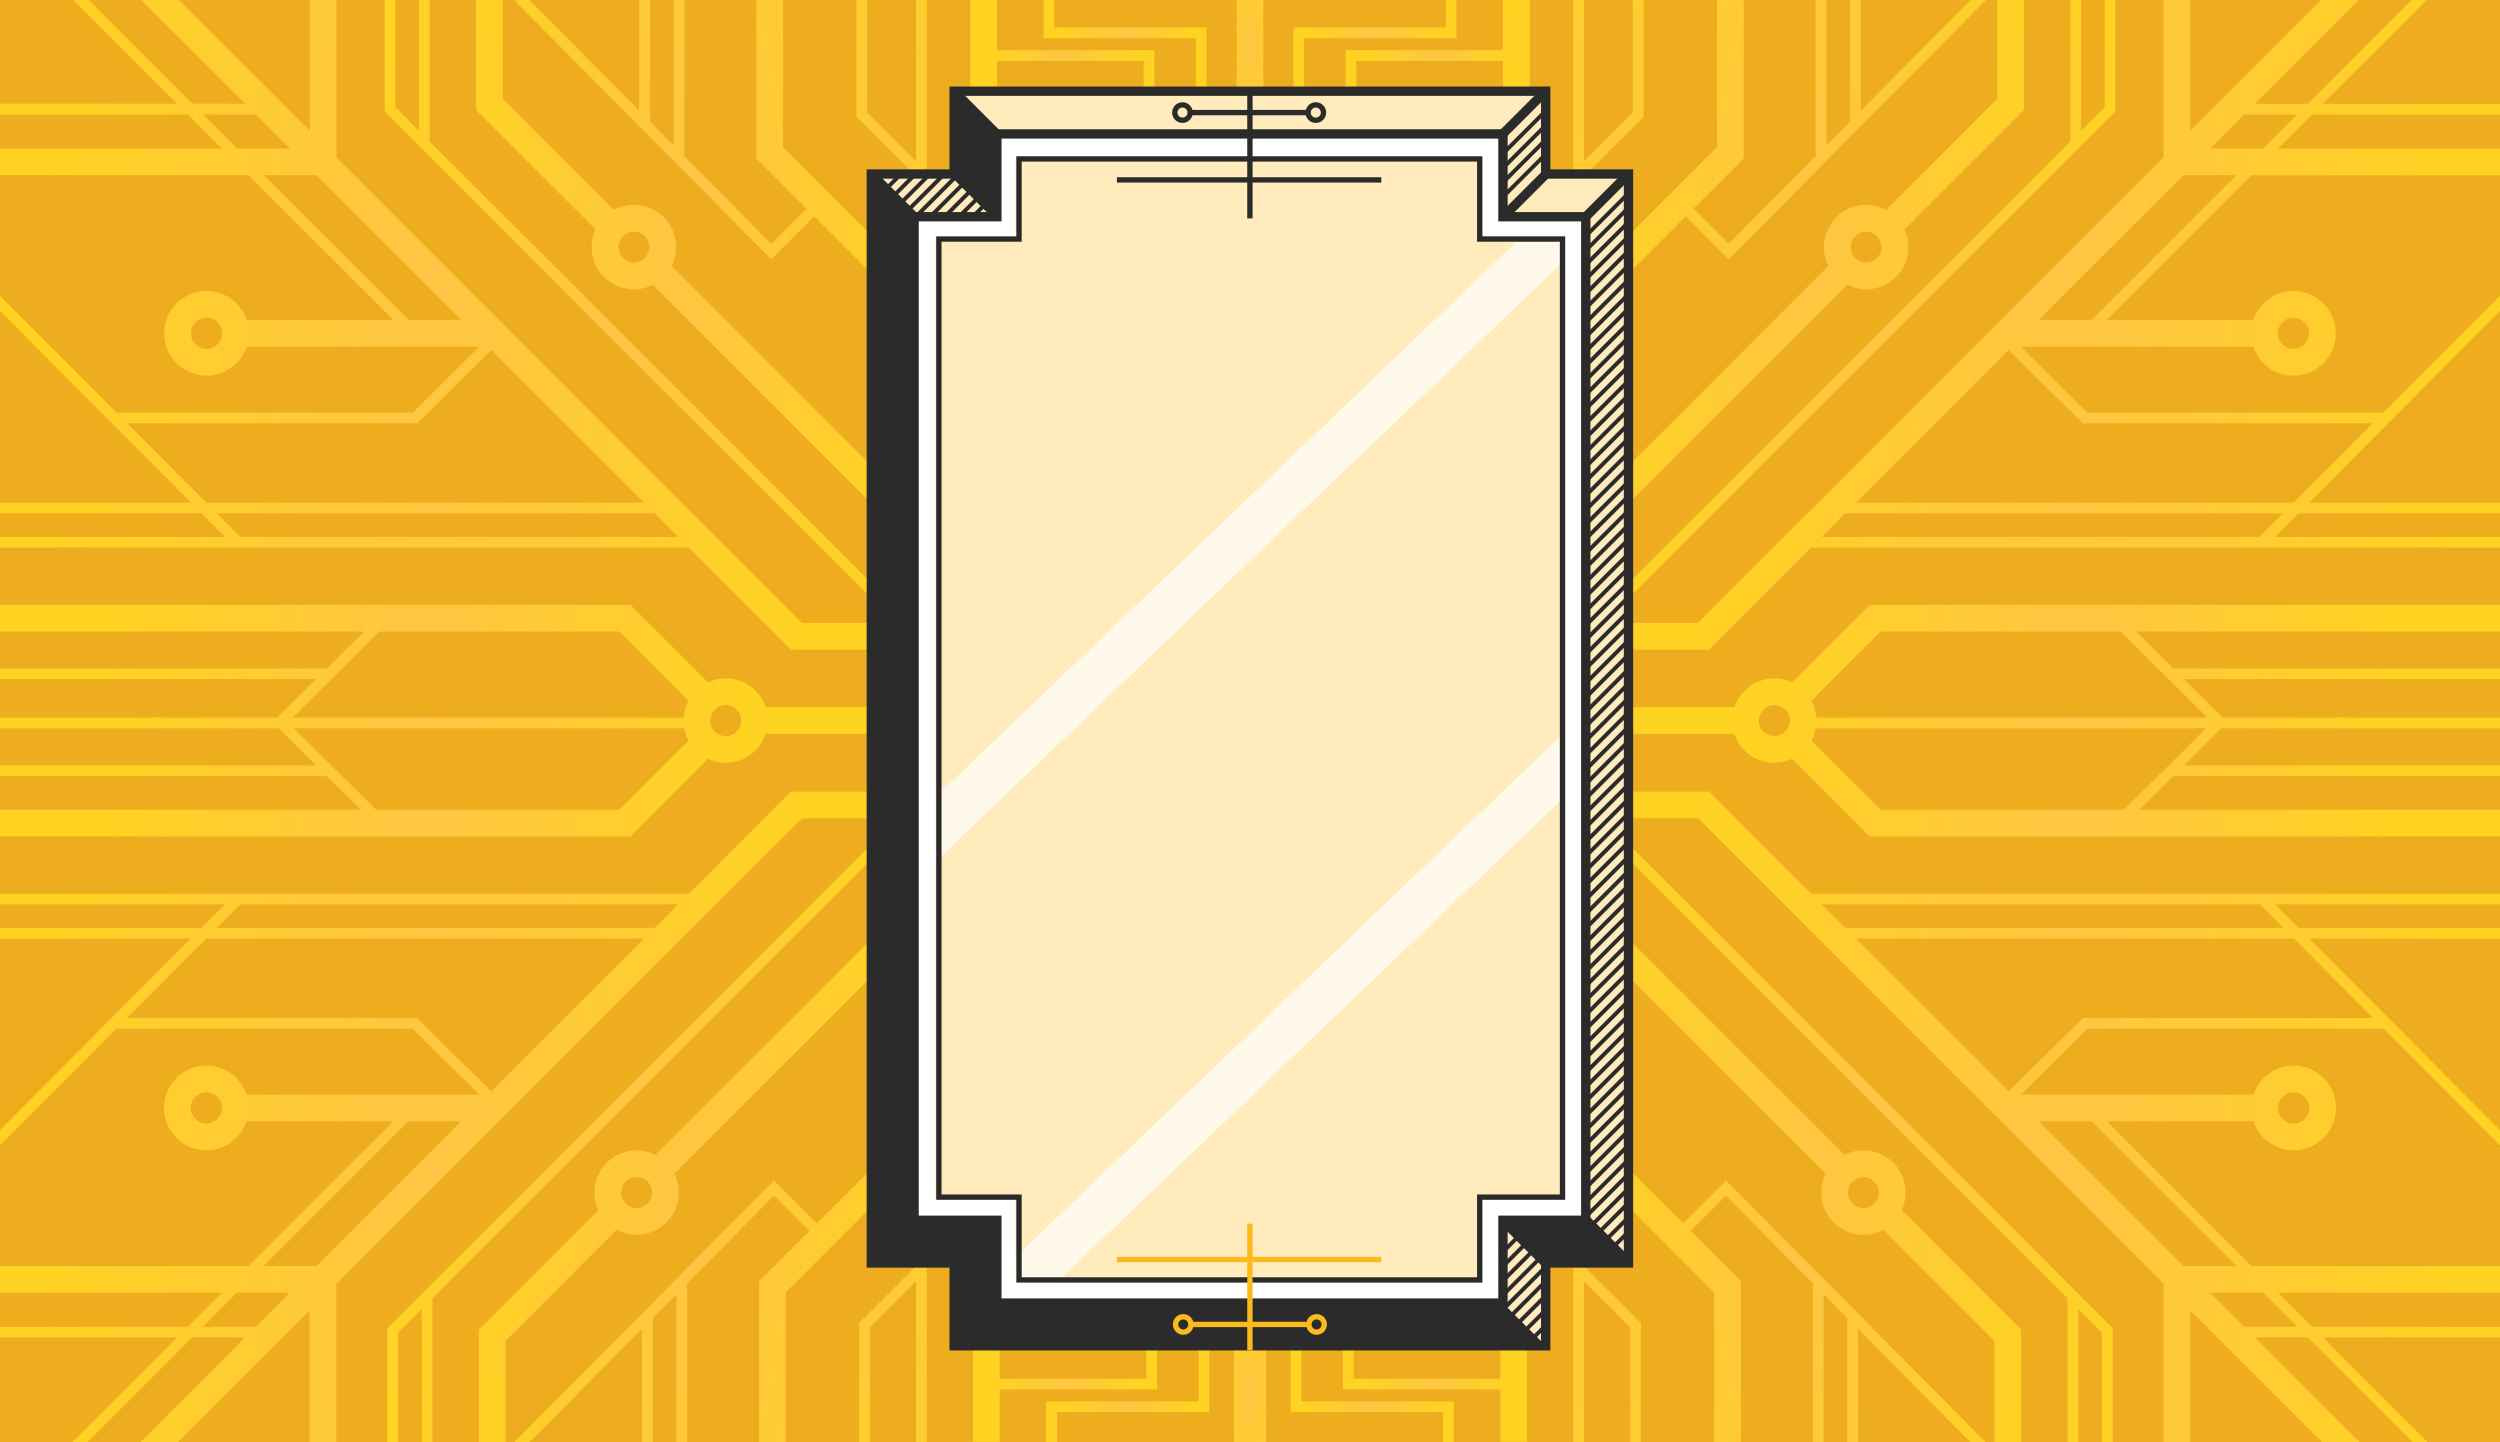 <?xml version="1.0" encoding="utf-8"?>
<!-- Generator: Adobe Illustrator 16.2.1, SVG Export Plug-In . SVG Version: 6.00 Build 0)  -->
<!DOCTYPE svg PUBLIC "-//W3C//DTD SVG 1.1//EN" "http://www.w3.org/Graphics/SVG/1.1/DTD/svg11.dtd">
<svg version="1.1" id="Layer_1" xmlns="http://www.w3.org/2000/svg" xmlns:xlink="http://www.w3.org/1999/xlink" x="0px" y="0px"
	 width="936px" height="540px" viewBox="0 0 936 540" enable-background="new 0 0 936 540" xml:space="preserve">
<rect x="-2" y="-0.793" fill="#EEAD1F" width="938" height="541"/>
<g>
	
		<radialGradient id="SVGID_1_" cx="774.229" cy="110.078" r="149.224" gradientTransform="matrix(1 0 0 3 0 -220.155)" gradientUnits="userSpaceOnUse">
		<stop  offset="0" style="stop-color:#FFC544"/>
		<stop  offset="1" style="stop-color:#FFD321"/>
	</radialGradient>
	<path fill="url(#SVGID_1_)" d="M738.449,130.461L635.698,233.213h-25.204v0.005v9.995v0.005h29.346h0.001l38.202-38.203h169.538
		l0.054,0.088l0.087-0.088h90.204h0.038v-4h-0.038h-86.219l8.768-8.801h77.451h0.038v-4h-0.038H864.46l71.849-72.12l-0.162-5.494
		l-43.746,43.881H781.415l-24.891-24.685h87.129c2.095,6.296,8.023,10.841,15.022,10.841c8.748,0,15.84-7.092,15.84-15.841
		s-7.092-15.841-15.84-15.841c-6.999,0-12.927,4.545-15.022,10.841h-54.961l54.189-54.189h94.044v-10h-84.045l12.752-12.752h72.293
		v-4h-68.293l56.045-56.045l-2.828-2.828l-58.873,58.873h-19.774l50.013-50.013l-2.678-11.464L820.01,48.905v-71.968h-10v81.968
		l-71.56,71.56L738.449,130.461z M858.675,118.955c3.22,0,5.84,2.62,5.84,5.841s-2.62,5.841-5.84,5.841s-5.84-2.62-5.84-5.841
		S855.455,118.955,858.675,118.955z M840.203,42.854h19.774l-12.752,12.752h-19.774L840.203,42.854z M817.451,65.606h19.774
		l-54.189,54.189h-19.774L817.451,65.606z M846.011,201.015H738.3v-0.005h-56.252l8.796-8.796h163.941L846.011,201.015z
		 M779.792,158.48l0.417-0.013l0.012,0.013h108.194l-29.642,29.733H738.3v-0.005h-43.451l46.913-46.913l10.277-10.277
		L779.792,158.48z"/>
	
		<radialGradient id="SVGID_2_" cx="538.26" cy="16.005" r="27.108" gradientTransform="matrix(1 0 0 3 0 -32.011)" gradientUnits="userSpaceOnUse">
		<stop  offset="0" style="stop-color:#FFC544"/>
		<stop  offset="1" style="stop-color:#FFD321"/>
	</radialGradient>
	<polygon fill="url(#SVGID_2_)" points="562.721,-0.788 562.721,18.799 503.8,18.799 503.8,18.804 503.8,32.799 503.8,32.804 
		507.8,32.804 507.8,32.799 507.8,22.804 562.721,22.804 562.721,32.799 562.721,32.804 572.721,32.804 572.721,32.799 
		572.721,-0.788 572.721,-0.793 562.721,-0.793 	"/>
	
		<radialGradient id="SVGID_3_" cx="679.041" cy="84.248" r="91.437" gradientTransform="matrix(1 0 0 3 0 -168.496)" gradientUnits="userSpaceOnUse">
		<stop  offset="0" style="stop-color:#FFC544"/>
		<stop  offset="1" style="stop-color:#FFD321"/>
	</radialGradient>
	<path fill="url(#SVGID_3_)" d="M600.325,97.637l-0.003,0.003l7.071,7.07l0.022-0.021l0.02,0.02l23.736-23.735l16.055,16.056
		l0.021-0.022l0.021,0.021L747.759-4.276v41.263l-41.604,41.604c-1.949-1.049-4.14-1.701-6.467-1.846
		c-0.341-0.022-0.685-0.034-1.031-0.034c-8.712,0-15.8,7.088-15.8,15.8c0,0.001,0,0.002,0,0.003c0,0,0,0.001,0,0.002
		c0,0.362,0.013,0.722,0.038,1.078c0.002,0.038,0.008,0.074,0.011,0.111c0.024,0.318,0.055,0.634,0.099,0.947
		c0.015,0.108,0.038,0.213,0.055,0.32c0.038,0.239,0.075,0.479,0.124,0.714c0.031,0.15,0.072,0.296,0.107,0.445
		c0.045,0.188,0.086,0.377,0.138,0.562c0.05,0.18,0.11,0.355,0.167,0.533c0.047,0.149,0.09,0.301,0.142,0.448
		c0.068,0.195,0.146,0.384,0.222,0.575c0.05,0.125,0.095,0.254,0.147,0.378c0.083,0.195,0.176,0.386,0.266,0.577
		c0.055,0.116,0.105,0.233,0.163,0.348c0.093,0.185,0.194,0.364,0.293,0.544c0.058,0.105,0.111,0.213,0.171,0.316l-0.635-0.635
		l-0.019,0.02l-0.023-0.023l-79.988,79.989l0.002,0.002l-0.002,0.002l7.071,7.07l0.022-0.021l0.021,0.02l79.988-79.988l-0.675-0.675
		c0.198,0.115,0.402,0.22,0.605,0.326c0.073,0.039,0.144,0.081,0.217,0.118c0.254,0.128,0.514,0.248,0.776,0.363
		c0.049,0.021,0.096,0.046,0.145,0.067c1.892,0.811,3.968,1.268,6.154,1.268c0.012,0,0.023-0.002,0.034-0.002
		c0.003,0,0.006,0,0.008,0c8.712,0,15.8-7.088,15.8-15.799c0-2.369-0.539-4.609-1.478-6.629l0.013,0.014l44.724-44.725l-0.047-0.047
		h0.047v-59.471l-10,4.143v4.266l-9.302,9.365l-0.025-0.087l-0.426,0.43l-0.002-0.006l-41.328,41.685v-42.65h-4v0.997h-0.042v0.005
		v45.727l-8.818,8.896V-1.198h-4v0.997h-0.042v0.005v58.395v0.005h0.3l-32.839,33.131l-13.211-13.212l18.85-18.85V-1.198h-10v0.997
		h-0.042v0.005v55.323l-42.507,42.507L600.325,97.637z M692.901,92.515c0-3.187,2.583-5.779,5.764-5.799
		c3.194,0.004,5.792,2.603,5.793,5.798c-0.001,3.197-2.603,5.797-5.8,5.797c-0.189,0-0.375-0.011-0.56-0.028
		C695.182,97.98,692.901,95.509,692.901,92.515z"/>
	
		<radialGradient id="SVGID_4_" cx="537.251" cy="522.506" r="27.265" gradientTransform="matrix(1 0 0 3 0 -1045.012)" gradientUnits="userSpaceOnUse">
		<stop  offset="0" style="stop-color:#FFC544"/>
		<stop  offset="1" style="stop-color:#FFD321"/>
	</radialGradient>
	<polygon fill="url(#SVGID_4_)" points="561.712,505.212 561.712,516.207 506.791,516.207 506.791,505.212 506.791,505.207 
		502.791,505.207 502.791,505.212 502.791,520.207 502.791,520.212 561.712,520.212 561.712,539.799 561.712,539.804 
		571.712,539.804 571.712,539.799 571.712,505.212 571.712,505.207 561.712,505.207 	"/>
	
		<radialGradient id="SVGID_5_" cx="601.536" cy="506.365" r="25.59" gradientTransform="matrix(1 0 0 3 0 -1012.731)" gradientUnits="userSpaceOnUse">
		<stop  offset="0" style="stop-color:#FFC544"/>
		<stop  offset="1" style="stop-color:#FFD321"/>
	</radialGradient>
	<polygon fill="url(#SVGID_5_)" points="588.725,475.348 588.727,475.35 588.725,475.352 589.58,476.207 589.039,476.207 
		589.039,476.212 589.039,540.207 589.039,540.212 593.039,540.212 593.039,540.207 593.039,479.667 610.347,496.974 
		610.347,540.207 610.347,540.212 614.347,540.212 614.347,540.207 614.347,495.317 614.347,495.312 591.553,472.52 	"/>
	
		<radialGradient id="SVGID_6_" cx="699.252" cy="430.459" r="103.329" gradientTransform="matrix(1 0 0 3 0 -860.918)" gradientUnits="userSpaceOnUse">
		<stop  offset="0" style="stop-color:#FFC544"/>
		<stop  offset="1" style="stop-color:#FFD321"/>
	</radialGradient>
	<polygon fill="url(#SVGID_6_)" points="739.642,445.953 610.375,316.688 607.547,319.516 607.549,319.518 607.547,319.52 
		774.097,486.07 774.097,544.23 778.097,544.23 778.097,490.07 786.958,498.931 786.958,544.23 790.958,544.23 790.958,502.931 
		790.958,501.535 790.958,497.274 739.64,445.957 	"/>
	
		<radialGradient id="SVGID_7_" cx="678.011" cy="454.765" r="91.429" gradientTransform="matrix(1 0 0 3 0 -909.529)" gradientUnits="userSpaceOnUse">
		<stop  offset="0" style="stop-color:#FFC544"/>
		<stop  offset="1" style="stop-color:#FFD321"/>
	</radialGradient>
	<path fill="url(#SVGID_7_)" d="M711.984,453.111l-0.01,0.009c0.937-2.017,1.475-4.254,1.475-6.62c0-0.001,0-0.001,0-0.002
		s0-0.001,0-0.002c0-8.713-7.088-15.801-15.8-15.801c-2.916,0-5.64,0.809-7.986,2.192l0.722-0.723l-0.002-0.003l0.002-0.002
		l-79.988-79.988l-7.071,7.07l0.002,0.002l-0.002,0.003l79.988,79.988l0.728-0.727c-1.383,2.348-2.191,5.071-2.191,7.987
		c0,0.001,0,0.001,0,0.002c0,0,0,0.001,0,0.002c0,8.712,7.088,15.8,15.8,15.8c2.707,0,5.257-0.687,7.486-1.892l41.572,41.573v41.309
		l-94.5-95.265l-5.99-6.043l-16.075,16.076l-23.758-23.758l-7.071,7.07l0.002,0.002l-0.002,0.003l42.507,42.508v56.323v0.005h10
		v-0.005v-60.466v-0.005l-18.847-18.848l13.232-13.231l32.859,33.151h-0.301v0.004v59.395v0.005h4v-0.005v-55.666l8.86,8.939v46.727
		v0.005h4v-0.005v-42.69l3.164,3.186l39.549,39.88l0.004-0.057l8.367,8.424v4.266l10,4.143v-59.471h-0.047l0.047-0.047l-0.002-0.002
		l0.002-0.002L711.984,453.111z M697.649,452.295c-3.198,0-5.799-2.601-5.8-5.797c0.001-3.197,2.602-5.798,5.8-5.798
		s5.799,2.601,5.8,5.798C703.448,449.694,700.847,452.295,697.649,452.295z"/>
	
		<radialGradient id="SVGID_8_" cx="161.716" cy="429.525" r="149.213" gradientTransform="matrix(1 0 0 3 0 -859.051)" gradientUnits="userSpaceOnUse">
		<stop  offset="0" style="stop-color:#FFC544"/>
		<stop  offset="1" style="stop-color:#FFD321"/>
	</radialGradient>
	<path fill="url(#SVGID_8_)" d="M325.432,306.385v-10h-29.346l-38.203,38.203H88.345l-0.054-0.088l-0.087,0.088H-2v4h86.219
		l-8.768,8.801H-2v4h73.466l-71.849,72.12l0.162,5.494l43.746-43.881h110.986l24.891,24.685H92.272
		c-2.095-6.296-8.023-10.841-15.022-10.841c-8.748,0-15.84,7.092-15.84,15.841s7.092,15.841,15.84,15.841
		c6.999,0,12.927-4.545,15.022-10.841h54.961l-54.189,54.189H-1v10h84.045l-12.752,12.752H-2v4h68.293l-56.045,56.045l2.828,2.828
		l58.873-58.873h19.774L41.71,550.761l2.678,11.464l71.528-71.527v71.968h10v-81.968l174.312-174.312H325.432z M77.25,420.647
		c-3.22,0-5.84-2.62-5.84-5.841s2.62-5.841,5.84-5.841s5.84,2.62,5.84,5.841S80.471,420.647,77.25,420.647z M95.723,496.748H75.949
		l12.752-12.752h19.774L95.723,496.748z M118.475,473.996H98.701l54.189-54.189h19.774L118.475,473.996z M183.887,408.584
		l-27.753-27.462l-0.417,0.013l-0.012-0.013H47.512l29.642-29.733h163.929L183.887,408.584z M245.082,347.389H81.141l8.774-8.801
		h163.968L245.082,347.389z"/>
	
		<radialGradient id="SVGID_9_" cx="397.74" cy="16.003" r="27.107" gradientTransform="matrix(1 0 0 3 0 -32.006)" gradientUnits="userSpaceOnUse">
		<stop  offset="0" style="stop-color:#FFC544"/>
		<stop  offset="1" style="stop-color:#FFD321"/>
	</radialGradient>
	<polygon fill="url(#SVGID_9_)" points="373.279,22.799 428.2,22.799 428.2,32.799 432.2,32.799 432.2,18.799 373.279,18.799 
		373.279,-0.793 363.279,-0.793 363.279,32.799 373.279,32.799 	"/>
	
		<radialGradient id="SVGID_10_" cx="421.228" cy="16.299" r="24.537" gradientTransform="matrix(1 0 0 3 0 -32.598)" gradientUnits="userSpaceOnUse">
		<stop  offset="0" style="stop-color:#FFC544"/>
		<stop  offset="1" style="stop-color:#FFD321"/>
	</radialGradient>
	<polygon fill="url(#SVGID_10_)" points="447.755,32.799 451.755,32.799 451.755,10.299 394.7,10.299 394.7,-0.201 390.7,-0.201 
		390.7,14.299 447.755,14.299 	"/>
	
		<radialGradient id="SVGID_11_" cx="468" cy="16.212" r="12.535" gradientTransform="matrix(1 0 0 3 0 -32.425)" gradientUnits="userSpaceOnUse">
		<stop  offset="0" style="stop-color:#FFC544"/>
		<stop  offset="1" style="stop-color:#FFD321"/>
	</radialGradient>
	<polygon fill="url(#SVGID_11_)" points="472.995,33.218 473.005,33.218 473.005,-0.793 472.995,-0.793 463.005,-0.793 
		462.995,-0.793 462.995,33.218 463.005,33.218 	"/>
	
		<radialGradient id="SVGID_12_" cx="333.798" cy="32.57" r="24.97" gradientTransform="matrix(1 0 0 3 0 -65.141)" gradientUnits="userSpaceOnUse">
		<stop  offset="0" style="stop-color:#FFC544"/>
		<stop  offset="1" style="stop-color:#FFD321"/>
	</radialGradient>
	<polygon fill="url(#SVGID_12_)" points="343.837,63.799 346.952,63.799 346.952,-0.201 342.952,-0.201 342.952,60.345 
		324.645,42.037 324.645,-0.201 320.645,-0.201 320.645,43.694 342.293,65.342 	"/>
	
		<radialGradient id="SVGID_13_" cx="398.748" cy="522.503" r="27.264" gradientTransform="matrix(1 0 0 3 0 -1045.006)" gradientUnits="userSpaceOnUse">
		<stop  offset="0" style="stop-color:#FFC544"/>
		<stop  offset="1" style="stop-color:#FFD321"/>
	</radialGradient>
	<polygon fill="url(#SVGID_13_)" points="433.209,505.207 429.209,505.207 429.209,516.207 374.288,516.207 374.288,505.207 
		364.288,505.207 364.288,539.799 374.288,539.799 374.288,520.207 433.209,520.207 	"/>
	
		<radialGradient id="SVGID_14_" cx="422.236" cy="522.707" r="24.881" gradientTransform="matrix(1 0 0 3 0 -1045.414)" gradientUnits="userSpaceOnUse">
		<stop  offset="0" style="stop-color:#FFC544"/>
		<stop  offset="1" style="stop-color:#FFD321"/>
	</radialGradient>
	<polygon fill="url(#SVGID_14_)" points="448.764,524.707 391.709,524.707 391.709,540.207 395.709,540.207 395.709,528.707 
		452.764,528.707 452.764,505.207 448.764,505.207 	"/>
	
		<radialGradient id="SVGID_15_" cx="468" cy="522.293" r="13.759" gradientTransform="matrix(1 0 0 3 0 -1044.586)" gradientUnits="userSpaceOnUse">
		<stop  offset="0" style="stop-color:#FFC544"/>
		<stop  offset="1" style="stop-color:#FFD321"/>
	</radialGradient>
	<polygon fill="url(#SVGID_15_)" points="464.014,503.789 461.986,503.789 461.986,540.799 464.014,540.799 471.986,540.799 
		474.014,540.799 474.014,503.788 464.014,503.788 	"/>
	
		<radialGradient id="SVGID_16_" cx="334.464" cy="506.363" r="25.588" gradientTransform="matrix(1 0 0 3 0 -1012.727)" gradientUnits="userSpaceOnUse">
		<stop  offset="0" style="stop-color:#FFC544"/>
		<stop  offset="1" style="stop-color:#FFD321"/>
	</radialGradient>
	<polygon fill="url(#SVGID_16_)" points="344.447,472.519 321.653,495.312 321.653,540.207 325.653,540.207 325.653,496.969 
		342.961,479.662 342.961,540.207 346.961,540.207 346.961,476.207 346.415,476.207 347.275,475.347 	"/>
	
		<radialGradient id="SVGID_17_" cx="257.989" cy="454.762" r="91.428" gradientTransform="matrix(1 0 0 3 0 -909.523)" gradientUnits="userSpaceOnUse">
		<stop  offset="0" style="stop-color:#FFC544"/>
		<stop  offset="1" style="stop-color:#FFD321"/>
	</radialGradient>
	<path fill="url(#SVGID_17_)" d="M329.615,434.301l-23.758,23.758l-16.075-16.076l-100.49,101.303v-41.309l41.572-41.573
		c2.229,1.205,4.779,1.892,7.486,1.892c8.712,0,15.8-7.088,15.8-15.8c0-2.92-0.811-5.647-2.197-7.997l0.733,0.732l79.988-79.988
		l-7.071-7.07l-79.988,79.988l0.73,0.731c-2.349-1.387-5.076-2.196-7.995-2.196c-8.712,0-15.8,7.088-15.8,15.8
		c0,2.369,0.539,4.609,1.478,6.628l-0.013-0.013l-44.724,44.725l0.047,0.047h-0.047v59.471l10-4.143v-4.266l51.084-51.433v42.695h4
		v-46.731l8.86-8.939v55.671h4v-59.399h-0.305l32.863-33.155l13.234,13.234l-18.85,18.85v60.471h10v-56.328l42.507-42.508
		L329.615,434.301z M238.351,440.695c3.198,0,5.8,2.602,5.8,5.8s-2.602,5.8-5.8,5.8s-5.8-2.602-5.8-5.8
		S235.152,440.695,238.351,440.695z"/>
	
		<radialGradient id="SVGID_18_" cx="236.748" cy="430.456" r="103.328" gradientTransform="matrix(1 0 0 3 0 -860.912)" gradientUnits="userSpaceOnUse">
		<stop  offset="0" style="stop-color:#FFC544"/>
		<stop  offset="1" style="stop-color:#FFD321"/>
	</radialGradient>
	<polygon fill="url(#SVGID_18_)" points="325.625,316.687 145.042,497.27 145.042,501.53 145.042,502.926 145.042,544.226 
		149.042,544.226 149.042,498.926 157.903,490.065 157.903,544.226 161.903,544.226 161.903,486.065 328.453,319.515 	"/>
	
		<radialGradient id="SVGID_19_" cx="159.88" cy="269.799" r="121.162" gradientTransform="matrix(1 0 0 3 0 -539.598)" gradientUnits="userSpaceOnUse">
		<stop  offset="0" style="stop-color:#FFC544"/>
		<stop  offset="1" style="stop-color:#FFD321"/>
	</radialGradient>
	<path fill="url(#SVGID_19_)" d="M135.064,303.153H-1.927v10H236.02l29.009-29.008l-0.109-0.109c2.058,0.983,4.352,1.551,6.78,1.551
		c6.989,0,12.924-4.567,15.001-10.87v0.07h38.953v-10H286.7v0.07c-2.077-6.303-8.012-10.87-15.001-10.87
		c-2.411,0-4.689,0.56-6.735,1.528l0.064-0.064l-29.009-29.007H-1.927v10H136.31l-13.935,13.83H-5.893v4h124.237L103.84,268.67H-2v4
		h106.351l14.043,13.938H-5.893v4h128.316L135.064,303.153z M271.699,263.987c3.198,0,5.8,2.603,5.8,5.8c0,3.198-2.602,5.8-5.8,5.8
		s-5.8-2.602-5.8-5.8C265.899,266.59,268.501,263.987,271.699,263.987z M142.033,236.444h89.845l25.895,25.894
		c-1.025,1.91-1.656,4.057-1.816,6.332H109.5L142.033,236.444z M110.012,272.67h146.163c0.302,1.627,0.845,3.17,1.605,4.582
		l-25.902,25.901h-91.092L110.012,272.67z"/>
	
		<radialGradient id="SVGID_20_" cx="161.772" cy="110.073" r="149.223" gradientTransform="matrix(1 0 0 3 0 -220.145)" gradientUnits="userSpaceOnUse">
		<stop  offset="0" style="stop-color:#FFC544"/>
		<stop  offset="1" style="stop-color:#FFD321"/>
	</radialGradient>
	<path fill="url(#SVGID_20_)" d="M88.278,205.01l0.087,0.088l0.054-0.088h169.538l38.202,38.203h0.001h29.346v-10h-25.203
		L125.99,58.9v-81.968h-10V48.9L44.462-22.627l-2.678,11.464L91.797,38.85H72.023L13.15-20.023l-2.828,2.828L66.367,38.85H-1.926v4
		h72.293l12.752,12.752H-0.926v10h94.044l54.189,54.189H92.347c-2.095-6.296-8.023-10.841-15.022-10.841
		c-8.748,0-15.84,7.092-15.84,15.841s7.092,15.841,15.84,15.841c6.999,0,12.927-4.545,15.022-10.841h87.129l-24.891,24.685H43.599
		l-43.746-43.881l-0.162,5.494l71.849,72.12H-1.926h-0.038v4h0.038h77.451l8.768,8.801H-1.926h-0.038v4h0.038H88.278z
		 M77.325,130.632c-3.22,0-5.84-2.62-5.84-5.841s2.62-5.841,5.84-5.841s5.84,2.62,5.84,5.841S80.545,130.632,77.325,130.632z
		 M88.775,55.602L76.023,42.85h19.774l12.752,12.752H88.775z M152.964,119.791L98.775,65.602h19.774l54.189,54.189H152.964z
		 M47.586,158.476H155.78l0.012-0.013l0.417,0.013l27.753-27.462l10.277,10.277v0l46.918,46.918H77.228L47.586,158.476z
		 M81.215,192.209h163.941l8.801,8.801H89.989L81.215,192.209z"/>
	
		<radialGradient id="SVGID_21_" cx="256.959" cy="84.243" r="91.437" gradientTransform="matrix(1 0 0 3 0 -168.486)" gradientUnits="userSpaceOnUse">
		<stop  offset="0" style="stop-color:#FFC544"/>
		<stop  offset="1" style="stop-color:#FFD321"/>
	</radialGradient>
	<path fill="url(#SVGID_21_)" d="M222.964,85.894l0.013-0.013c-0.938,2.019-1.478,4.259-1.478,6.628c0,8.712,7.088,15.8,15.8,15.8
		c0.002,0,0.005,0,0.008,0c0.011,0,0.022,0.002,0.034,0.002c2.879,0,5.57-0.791,7.897-2.142l-0.675,0.675l79.988,79.988l0.021-0.021
		l0.022,0.022l7.071-7.07l-79.988-79.989l-0.021,0.021l-0.022-0.022L251,100.408c1.351-2.327,2.142-5.018,2.142-7.897
		c0-8.712-7.088-15.8-15.8-15.8c-0.003,0-0.005,0-0.008,0c-0.012,0-0.022-0.001-0.034-0.001c-2.696,0-5.235,0.682-7.458,1.878
		l-41.6-41.601V-4.281l100.49,101.303l0.021-0.021l0.021,0.022l16.055-16.055l23.736,23.736l0.02-0.02l0.022,0.022l7.071-7.071
		l-42.507-42.507V-0.201h-0.042v-1.001h-10v60.471l18.85,18.85l-13.214,13.214l-32.841-33.133h0.305V-0.201h-0.042v-1.001h-4v55.63
		l-8.818-8.896V-0.201h-0.042v-1.001h-4v42.655L197.568-0.661l-0.025,0.087l-9.302-9.366v-4.266l-10-4.143v59.471h0.047
		l-0.047,0.047L222.964,85.894z M237.335,86.711c3.182,0.02,5.764,2.612,5.764,5.798c0,3.196-2.598,5.796-5.793,5.799
		c-3.182-0.02-5.764-2.612-5.764-5.797C231.542,89.315,234.14,86.715,237.335,86.711z"/>
	
		<radialGradient id="SVGID_22_" cx="235.718" cy="108.549" r="103.338" gradientTransform="matrix(1 0 0 3 0 -217.098)" gradientUnits="userSpaceOnUse">
		<stop  offset="0" style="stop-color:#FFC544"/>
		<stop  offset="1" style="stop-color:#FFD321"/>
	</radialGradient>
	<polygon fill="url(#SVGID_22_)" points="324.594,222.297 324.616,222.319 327.444,219.491 197.433,89.479 197.417,89.505 
		160.852,52.939 160.852,-5.221 156.852,-5.221 156.852,48.939 147.991,40.079 147.991,-5.221 143.991,-5.221 143.991,36.079 
		143.991,37.474 143.991,41.735 324.574,222.318 	"/>
	
		<radialGradient id="SVGID_23_" cx="774.284" cy="429.527" r="149.214" gradientTransform="matrix(1 0 0 3 0 -859.055)" gradientUnits="userSpaceOnUse">
		<stop  offset="0" style="stop-color:#FFC544"/>
		<stop  offset="1" style="stop-color:#FFD321"/>
	</radialGradient>
	<path fill="url(#SVGID_23_)" d="M847.709,334.505l-0.054,0.088H738.373v-0.005h-60.256l-38.203-38.203h-29.346v0.005v9.995v0.005
		h25.203l174.312,174.312v81.968h10v-71.968l71.528,71.527l2.678-11.464l-50.013-50.013h19.774l58.873,58.873l2.828-2.828
		l-56.045-56.045H938v-4h-72.293l-12.752-12.752H937v-10h-94.044l-54.189-54.189h54.961c2.095,6.296,8.023,10.841,15.022,10.841
		c8.748,0,15.84-7.092,15.84-15.841s-7.092-15.841-15.84-15.841c-6.999,0-12.927,4.545-15.022,10.841h-87.129l24.891-24.685h110.986
		l43.746,43.881l0.162-5.494l-71.849-72.12H938v-4h-77.451l-8.768-8.801H938v-4h-90.204L847.709,334.505z M858.75,408.971
		c3.22,0,5.84,2.62,5.84,5.841s-2.62,5.841-5.84,5.841s-5.84-2.62-5.84-5.841S855.529,408.971,858.75,408.971z M847.299,484.001
		l12.752,12.752h-19.774l-12.752-12.752H847.299z M783.11,419.812l54.189,54.189h-19.774l-54.189-54.189H783.11z M888.488,381.127
		H780.294l-0.012,0.013l-0.417-0.013l-27.753,27.462l-10.279-10.278l0.001-0.004l-46.912-46.913h163.924L888.488,381.127z
		 M854.859,347.394H738.373v-0.005h-47.455l-8.796-8.796h163.963L854.859,347.394z"/>
	
		<radialGradient id="SVGID_24_" cx="514.773" cy="16.301" r="24.538" gradientTransform="matrix(1 0 0 3 0 -32.602)" gradientUnits="userSpaceOnUse">
		<stop  offset="0" style="stop-color:#FFC544"/>
		<stop  offset="1" style="stop-color:#FFD321"/>
	</radialGradient>
	<polygon fill="url(#SVGID_24_)" points="488.245,32.799 488.245,14.304 545.3,14.304 545.3,14.299 545.3,-0.196 545.3,-0.201 
		541.3,-0.201 541.3,-0.196 541.3,10.299 484.245,10.299 484.245,10.304 484.245,32.799 484.245,32.804 488.245,32.804 	"/>
	
		<radialGradient id="SVGID_25_" cx="602.202" cy="32.573" r="24.971" gradientTransform="matrix(1 0 0 3 0 -65.145)" gradientUnits="userSpaceOnUse">
		<stop  offset="0" style="stop-color:#FFC544"/>
		<stop  offset="1" style="stop-color:#FFD321"/>
	</radialGradient>
	<polygon fill="url(#SVGID_25_)" points="593.707,65.347 615.355,43.698 615.355,43.694 615.355,-0.196 615.355,-0.201 
		611.355,-0.201 611.355,-0.196 611.355,42.037 593.048,60.345 593.048,-0.196 593.048,-0.201 589.048,-0.201 589.048,-0.196 
		589.048,63.799 589.048,63.804 592.163,63.804 	"/>
	
		<radialGradient id="SVGID_26_" cx="513.764" cy="522.709" r="24.882" gradientTransform="matrix(1 0 0 3 0 -1045.418)" gradientUnits="userSpaceOnUse">
		<stop  offset="0" style="stop-color:#FFC544"/>
		<stop  offset="1" style="stop-color:#FFD321"/>
	</radialGradient>
	<polygon fill="url(#SVGID_26_)" points="487.236,505.212 487.236,505.207 483.236,505.207 483.236,505.212 483.236,528.707 
		483.236,528.712 540.291,528.712 540.291,540.207 540.291,540.212 544.291,540.212 544.291,540.207 544.291,524.712 
		544.291,524.707 487.236,524.707 	"/>
	
		<radialGradient id="SVGID_27_" cx="776.12" cy="269.801" r="121.162" gradientTransform="matrix(1 0 0 3 0 -539.602)" gradientUnits="userSpaceOnUse">
		<stop  offset="0" style="stop-color:#FFC544"/>
		<stop  offset="1" style="stop-color:#FFD321"/>
	</radialGradient>
	<path fill="url(#SVGID_27_)" d="M941.893,250.279H813.625l-13.935-13.83h138.236v-10H738.3v-0.005H699.98l-29.009,29.007
		l0.002,0.002l-0.002,0.002l0.056,0.056c-2.044-0.966-4.319-1.525-6.727-1.525c-6.989,0-12.924,4.567-15.001,10.87v-0.065v-0.005
		h-38.953v0.005v9.995v0.005H649.3v-0.005v-0.065c2.077,6.303,8.012,10.87,15.001,10.87c2.426,0,4.718-0.566,6.773-1.548
		l-0.103,0.103l0.002,0.002l-0.002,0.002l29.009,29.008h237.946v-10H800.936l12.641-12.546h128.316v-4H817.606l14.043-13.938H938v-4
		H832.16l-14.505-14.396h124.237V250.279z M664.301,275.588c-3.197,0-5.798-2.601-5.8-5.798c0.001-3.196,2.603-5.797,5.8-5.797
		s5.798,2.601,5.8,5.797C670.099,272.987,667.498,275.588,664.301,275.588z M795.214,303.158H738.3v-0.004h-34.178l-25.901-25.9
		c0.76-1.411,1.302-2.953,1.604-4.579h146.163L795.214,303.158z M826.5,268.675h-88.126v-0.005h-58.329
		c-0.16-2.274-0.791-4.419-1.815-6.329l25.893-25.892h89.845L826.5,268.675z"/>
	
		<radialGradient id="SVGID_28_" cx="700.282" cy="108.554" r="103.338" gradientTransform="matrix(1 0 0 3 0 -217.108)" gradientUnits="userSpaceOnUse">
		<stop  offset="0" style="stop-color:#FFC544"/>
		<stop  offset="1" style="stop-color:#FFD321"/>
	</radialGradient>
	<polygon fill="url(#SVGID_28_)" points="738.567,89.484 737.825,90.227 737.822,90.225 608.556,219.491 608.558,219.494 
		608.556,219.496 611.384,222.324 611.406,222.302 611.426,222.323 792.009,41.739 792.009,37.479 792.009,36.083 792.009,-5.216 
		788.009,-5.216 788.009,40.083 779.148,48.944 779.148,-5.216 775.148,-5.216 775.148,52.944 738.583,89.511 	"/>
</g>
<g>
	<g>
		<polygon fill="#FFFFFF" points="579.004,473.213 579.005,504.213 357.518,504.213 357.518,473.213 326.518,473.213 
			326.518,65.497 357.518,65.497 357.518,34.497 579.004,34.497 579.004,65.497 610.004,65.497 610.004,473.213 		"/>
	</g>
	<polygon opacity="0.3" fill="#FEBC1D" points="357.726,65.037 326.726,65.037 342.726,81.037 373.726,81.037 	"/>
	<polygon opacity="0.3" fill="#FEBC1D" points="356.617,472.908 325.617,472.908 341.617,456.908 372.617,456.908 	"/>
	<polygon fill="#2B2B2B" points="357.138,65.152 357.138,34.152 373.138,50.152 373.138,81.152 	"/>
	<polygon fill="#2B2B2B" points="326.226,472.828 341.969,457.471 341.969,80.27 326.226,63.428 	"/>
	<polygon opacity="0.3" fill="#FEBC1D" points="578.713,34.152 357.226,34.152 373.226,50.152 562.645,50.152 	"/>
	<polygon opacity="0.3" fill="#FEBC1D" points="563.155,488.926 563.155,457.926 579.155,473.926 579.155,504.926 	"/>
	<polygon opacity="0.3" fill="#FEBC1D" points="562.645,50.075 562.645,81.075 578.645,65.075 578.645,34.075 	"/>
	<polygon opacity="0.3" fill="#FEBC1D" points="593.645,81.152 562.645,81.152 578.645,65.152 609.645,65.152 	"/>
	<polygon fill="#2B2B2B" points="578.713,503.867 357.226,503.867 373.226,487.867 562.645,487.867 	"/>
	<polygon opacity="0.3" fill="#FEBC1D" points="609.584,473.709 593.841,458.352 593.841,81.152 609.584,64.31 	"/>
	<path fill="none" stroke="#2B2B2B" stroke-width="3.5" stroke-miterlimit="10" d="M562.712,50.152v15v16h16h15v375.715h-15h-16
		v16.002l0.001,14.998H373.226v-15v-16h-16h-15V81.152h15h16v-16v-15H562.712 M578.712,34.152H357.226v31h-31v407.715h31v31h221.487
		l-0.001-31h31V65.152h-31V34.152L578.712,34.152z"/>
	
		<line fill="none" stroke="#2B2B2B" stroke-width="3.5" stroke-miterlimit="10" x1="593.712" y1="81.152" x2="609.712" y2="65.152"/>
	
		<line fill="none" stroke="#2B2B2B" stroke-width="1.5" stroke-miterlimit="10" x1="593.712" y1="88.352" x2="609.712" y2="72.352"/>
	
		<line fill="none" stroke="#2B2B2B" stroke-width="1.5" stroke-miterlimit="10" x1="593.712" y1="93.752" x2="609.712" y2="77.752"/>
	
		<line fill="none" stroke="#2B2B2B" stroke-width="1.5" stroke-miterlimit="10" x1="593.712" y1="99.152" x2="609.712" y2="83.152"/>
	
		<line fill="none" stroke="#2B2B2B" stroke-width="1.5" stroke-miterlimit="10" x1="593.712" y1="104.552" x2="609.712" y2="88.552"/>
	
		<line fill="none" stroke="#2B2B2B" stroke-width="1.5" stroke-miterlimit="10" x1="593.712" y1="109.952" x2="609.712" y2="93.952"/>
	
		<line fill="none" stroke="#2B2B2B" stroke-width="1.5" stroke-miterlimit="10" x1="593.712" y1="115.352" x2="609.712" y2="99.352"/>
	
		<line fill="none" stroke="#2B2B2B" stroke-width="1.5" stroke-miterlimit="10" x1="593.712" y1="120.751" x2="609.712" y2="104.751"/>
	
		<line fill="none" stroke="#2B2B2B" stroke-width="1.5" stroke-miterlimit="10" x1="593.712" y1="126.152" x2="609.712" y2="110.152"/>
	
		<line fill="none" stroke="#2B2B2B" stroke-width="1.5" stroke-miterlimit="10" x1="593.712" y1="131.551" x2="609.712" y2="115.551"/>
	
		<line fill="none" stroke="#2B2B2B" stroke-width="1.5" stroke-miterlimit="10" x1="593.712" y1="136.952" x2="609.712" y2="120.952"/>
	
		<line fill="none" stroke="#2B2B2B" stroke-width="1.5" stroke-miterlimit="10" x1="593.712" y1="142.351" x2="609.712" y2="126.351"/>
	
		<line fill="none" stroke="#2B2B2B" stroke-width="1.5" stroke-miterlimit="10" x1="593.712" y1="147.751" x2="609.712" y2="131.751"/>
	
		<line fill="none" stroke="#2B2B2B" stroke-width="1.5" stroke-miterlimit="10" x1="593.712" y1="153.151" x2="609.712" y2="137.151"/>
	
		<line fill="none" stroke="#2B2B2B" stroke-width="1.5" stroke-miterlimit="10" x1="593.712" y1="158.551" x2="609.712" y2="142.551"/>
	
		<line fill="none" stroke="#2B2B2B" stroke-width="1.5" stroke-miterlimit="10" x1="593.712" y1="163.951" x2="609.712" y2="147.951"/>
	
		<line fill="none" stroke="#2B2B2B" stroke-width="1.5" stroke-miterlimit="10" x1="593.712" y1="169.351" x2="609.712" y2="153.351"/>
	
		<line fill="none" stroke="#2B2B2B" stroke-width="1.5" stroke-miterlimit="10" x1="593.712" y1="174.75" x2="609.712" y2="158.75"/>
	
		<line fill="none" stroke="#2B2B2B" stroke-width="1.5" stroke-miterlimit="10" x1="593.712" y1="180.15" x2="609.712" y2="164.151"/>
	
		<line fill="none" stroke="#2B2B2B" stroke-width="1.5" stroke-miterlimit="10" x1="593.712" y1="185.551" x2="609.712" y2="169.55"/>
	
		<line fill="none" stroke="#2B2B2B" stroke-width="1.5" stroke-miterlimit="10" x1="593.712" y1="190.951" x2="609.712" y2="174.951"/>
	
		<line fill="none" stroke="#2B2B2B" stroke-width="1.5" stroke-miterlimit="10" x1="593.712" y1="196.35" x2="609.712" y2="180.35"/>
	
		<line fill="none" stroke="#2B2B2B" stroke-width="1.5" stroke-miterlimit="10" x1="593.712" y1="201.75" x2="609.712" y2="185.75"/>
	
		<line fill="none" stroke="#2B2B2B" stroke-width="1.5" stroke-miterlimit="10" x1="593.712" y1="207.15" x2="609.712" y2="191.15"/>
	
		<line fill="none" stroke="#2B2B2B" stroke-width="1.5" stroke-miterlimit="10" x1="593.712" y1="212.551" x2="609.712" y2="196.551"/>
	
		<line fill="none" stroke="#2B2B2B" stroke-width="1.5" stroke-miterlimit="10" x1="593.712" y1="217.949" x2="609.712" y2="201.949"/>
	
		<line fill="none" stroke="#2B2B2B" stroke-width="1.5" stroke-miterlimit="10" x1="593.712" y1="223.35" x2="609.712" y2="207.35"/>
	
		<line fill="none" stroke="#2B2B2B" stroke-width="1.5" stroke-miterlimit="10" x1="593.712" y1="228.75" x2="609.712" y2="212.75"/>
	
		<line fill="none" stroke="#2B2B2B" stroke-width="1.5" stroke-miterlimit="10" x1="593.712" y1="234.15" x2="609.712" y2="218.15"/>
	
		<line fill="none" stroke="#2B2B2B" stroke-width="1.5" stroke-miterlimit="10" x1="593.712" y1="239.549" x2="609.712" y2="223.549"/>
	
		<line fill="none" stroke="#2B2B2B" stroke-width="1.5" stroke-miterlimit="10" x1="593.712" y1="244.949" x2="609.712" y2="228.949"/>
	
		<line fill="none" stroke="#2B2B2B" stroke-width="1.5" stroke-miterlimit="10" x1="593.712" y1="250.35" x2="609.712" y2="234.35"/>
	
		<line fill="none" stroke="#2B2B2B" stroke-width="1.5" stroke-miterlimit="10" x1="593.712" y1="255.75" x2="609.712" y2="239.75"/>
	
		<line fill="none" stroke="#2B2B2B" stroke-width="1.5" stroke-miterlimit="10" x1="593.712" y1="261.148" x2="609.712" y2="245.148"/>
	
		<line fill="none" stroke="#2B2B2B" stroke-width="1.5" stroke-miterlimit="10" x1="593.712" y1="266.549" x2="609.712" y2="250.549"/>
	
		<line fill="none" stroke="#2B2B2B" stroke-width="1.5" stroke-miterlimit="10" x1="593.712" y1="271.949" x2="609.712" y2="255.949"/>
	
		<line fill="none" stroke="#2B2B2B" stroke-width="1.5" stroke-miterlimit="10" x1="593.712" y1="277.35" x2="609.712" y2="261.35"/>
	
		<line fill="none" stroke="#2B2B2B" stroke-width="1.5" stroke-miterlimit="10" x1="593.712" y1="282.75" x2="609.712" y2="266.748"/>
	
		<line fill="none" stroke="#2B2B2B" stroke-width="1.5" stroke-miterlimit="10" x1="593.712" y1="288.15" x2="609.712" y2="272.148"/>
	
		<line fill="none" stroke="#2B2B2B" stroke-width="1.5" stroke-miterlimit="10" x1="593.712" y1="293.551" x2="609.712" y2="277.549"/>
	
		<line fill="none" stroke="#2B2B2B" stroke-width="1.5" stroke-miterlimit="10" x1="593.712" y1="298.951" x2="609.712" y2="282.949"/>
	
		<line fill="none" stroke="#2B2B2B" stroke-width="1.5" stroke-miterlimit="10" x1="593.712" y1="304.352" x2="609.712" y2="288.35"/>
	
		<line fill="none" stroke="#2B2B2B" stroke-width="1.5" stroke-miterlimit="10" x1="593.712" y1="309.752" x2="609.712" y2="293.75"/>
	
		<line fill="none" stroke="#2B2B2B" stroke-width="1.5" stroke-miterlimit="10" x1="593.712" y1="315.152" x2="609.712" y2="299.15"/>
	
		<line fill="none" stroke="#2B2B2B" stroke-width="1.5" stroke-miterlimit="10" x1="593.712" y1="320.553" x2="609.712" y2="304.551"/>
	
		<line fill="none" stroke="#2B2B2B" stroke-width="1.5" stroke-miterlimit="10" x1="593.712" y1="325.953" x2="609.712" y2="309.951"/>
	
		<line fill="none" stroke="#2B2B2B" stroke-width="1.5" stroke-miterlimit="10" x1="593.712" y1="331.354" x2="609.712" y2="315.352"/>
	
		<line fill="none" stroke="#2B2B2B" stroke-width="1.5" stroke-miterlimit="10" x1="593.712" y1="336.754" x2="609.712" y2="320.752"/>
	
		<line fill="none" stroke="#2B2B2B" stroke-width="1.5" stroke-miterlimit="10" x1="593.712" y1="342.154" x2="609.712" y2="326.152"/>
	
		<line fill="none" stroke="#2B2B2B" stroke-width="1.5" stroke-miterlimit="10" x1="593.712" y1="347.555" x2="609.712" y2="331.553"/>
	
		<line fill="none" stroke="#2B2B2B" stroke-width="1.5" stroke-miterlimit="10" x1="593.712" y1="352.955" x2="609.712" y2="336.953"/>
	
		<line fill="none" stroke="#2B2B2B" stroke-width="1.5" stroke-miterlimit="10" x1="593.712" y1="358.355" x2="609.712" y2="342.354"/>
	
		<line fill="none" stroke="#2B2B2B" stroke-width="1.5" stroke-miterlimit="10" x1="593.712" y1="363.756" x2="609.712" y2="347.754"/>
	
		<line fill="none" stroke="#2B2B2B" stroke-width="1.5" stroke-miterlimit="10" x1="593.712" y1="369.156" x2="609.712" y2="353.154"/>
	
		<line fill="none" stroke="#2B2B2B" stroke-width="1.5" stroke-miterlimit="10" x1="593.712" y1="374.557" x2="609.712" y2="358.555"/>
	
		<line fill="none" stroke="#2B2B2B" stroke-width="1.5" stroke-miterlimit="10" x1="593.712" y1="379.957" x2="609.712" y2="363.955"/>
	
		<line fill="none" stroke="#2B2B2B" stroke-width="1.5" stroke-miterlimit="10" x1="593.712" y1="385.357" x2="609.712" y2="369.355"/>
	
		<line fill="none" stroke="#2B2B2B" stroke-width="1.5" stroke-miterlimit="10" x1="593.712" y1="390.758" x2="609.712" y2="374.756"/>
	
		<line fill="none" stroke="#2B2B2B" stroke-width="1.5" stroke-miterlimit="10" x1="593.712" y1="396.158" x2="609.712" y2="380.156"/>
	
		<line fill="none" stroke="#2B2B2B" stroke-width="1.5" stroke-miterlimit="10" x1="593.712" y1="401.559" x2="609.712" y2="385.557"/>
	
		<line fill="none" stroke="#2B2B2B" stroke-width="1.5" stroke-miterlimit="10" x1="593.712" y1="406.959" x2="609.712" y2="390.957"/>
	
		<line fill="none" stroke="#2B2B2B" stroke-width="1.5" stroke-miterlimit="10" x1="593.712" y1="412.359" x2="609.712" y2="396.357"/>
	
		<line fill="none" stroke="#2B2B2B" stroke-width="1.5" stroke-miterlimit="10" x1="593.712" y1="417.76" x2="609.712" y2="401.758"/>
	
		<line fill="none" stroke="#2B2B2B" stroke-width="1.5" stroke-miterlimit="10" x1="593.712" y1="423.16" x2="609.712" y2="407.158"/>
	
		<line fill="none" stroke="#2B2B2B" stroke-width="1.5" stroke-miterlimit="10" x1="593.712" y1="428.561" x2="609.712" y2="412.559"/>
	
		<line fill="none" stroke="#2B2B2B" stroke-width="1.5" stroke-miterlimit="10" x1="593.712" y1="433.961" x2="609.712" y2="417.959"/>
	
		<line fill="none" stroke="#2B2B2B" stroke-width="1.5" stroke-miterlimit="10" x1="593.712" y1="439.361" x2="609.712" y2="423.359"/>
	
		<line fill="none" stroke="#2B2B2B" stroke-width="1.5" stroke-miterlimit="10" x1="593.712" y1="444.762" x2="609.712" y2="428.76"/>
	
		<line fill="none" stroke="#2B2B2B" stroke-width="1.5" stroke-miterlimit="10" x1="593.712" y1="450.162" x2="609.712" y2="434.16"/>
	
		<line fill="none" stroke="#2B2B2B" stroke-width="1.5" stroke-miterlimit="10" x1="593.712" y1="455.562" x2="609.712" y2="439.561"/>
	
		<line fill="none" stroke="#2B2B2B" stroke-width="1.5" stroke-miterlimit="10" x1="595.098" y1="459.578" x2="609.712" y2="444.961"/>
	
		<line fill="none" stroke="#2B2B2B" stroke-width="1.5" stroke-miterlimit="10" x1="597.831" y1="462.244" x2="609.712" y2="450.361"/>
	
		<line fill="none" stroke="#2B2B2B" stroke-width="1.5" stroke-miterlimit="10" x1="600.568" y1="464.908" x2="609.712" y2="455.762"/>
	
		<line fill="none" stroke="#2B2B2B" stroke-width="1.5" stroke-miterlimit="10" x1="603.305" y1="467.572" x2="609.712" y2="461.162"/>
	
		<line fill="none" stroke="#2B2B2B" stroke-width="3.5" stroke-miterlimit="10" x1="562.645" y1="50.152" x2="578.645" y2="34.152"/>
	
		<line fill="none" stroke="#2B2B2B" stroke-width="3.5" stroke-miterlimit="10" x1="563.645" y1="80.352" x2="579.645" y2="64.352"/>
	<g>
		
			<line fill="none" stroke="#2B2B2B" stroke-width="1.5" stroke-miterlimit="10" x1="562.645" y1="57.575" x2="578.645" y2="41.575"/>
		
			<line fill="none" stroke="#2B2B2B" stroke-width="1.5" stroke-miterlimit="10" x1="562.645" y1="62.975" x2="578.645" y2="46.975"/>
		
			<line fill="none" stroke="#2B2B2B" stroke-width="1.5" stroke-miterlimit="10" x1="562.645" y1="68.375" x2="578.645" y2="52.375"/>
		
			<line fill="none" stroke="#2B2B2B" stroke-width="1.5" stroke-miterlimit="10" x1="562.645" y1="73.775" x2="578.645" y2="57.775"/>
		<path fill="none" stroke="#2B2B2B" stroke-width="1.5" stroke-miterlimit="10" d="M578.645,63.174"/>
		<path fill="none" stroke="#2B2B2B" stroke-width="1.5" stroke-miterlimit="10" d="M562.645,79.174"/>
	</g>
	
		<line fill="none" stroke="#2B2B2B" stroke-width="3.5" stroke-miterlimit="10" x1="592.845" y1="455.752" x2="608.845" y2="471.752"/>
	
		<line fill="none" stroke="#2B2B2B" stroke-width="3.5" stroke-miterlimit="10" x1="562.645" y1="456.908" x2="578.645" y2="472.908"/>
	
		<line fill="none" stroke="#2B2B2B" stroke-width="3.5" stroke-miterlimit="10" x1="356.485" y1="473.828" x2="372.485" y2="457.828"/>
	<polygon fill="#2B2B2B" points="593.712,456.867 562.712,456.867 578.712,472.867 609.712,472.867 	"/>
	<g>
		
			<line fill="none" stroke="#2B2B2B" stroke-width="1.5" stroke-miterlimit="10" x1="561.526" y1="469.875" x2="568.118" y2="463.283"/>
		
			<line fill="none" stroke="#2B2B2B" stroke-width="1.5" stroke-miterlimit="10" x1="561.526" y1="475.275" x2="570.689" y2="466.113"/>
		
			<line fill="none" stroke="#2B2B2B" stroke-width="1.5" stroke-miterlimit="10" x1="561.526" y1="480.676" x2="577.526" y2="464.676"/>
		
			<line fill="none" stroke="#2B2B2B" stroke-width="1.5" stroke-miterlimit="10" x1="561.526" y1="486.076" x2="577.526" y2="470.076"/>
	</g>
	<g>
		
			<line fill="none" stroke="#2B2B2B" stroke-width="1.5" stroke-miterlimit="10" x1="563.599" y1="489.389" x2="578.712" y2="474.275"/>
		
			<line fill="none" stroke="#2B2B2B" stroke-width="1.5" stroke-miterlimit="10" x1="566.132" y1="492.256" x2="578.712" y2="479.676"/>
		
			<line fill="none" stroke="#2B2B2B" stroke-width="1.5" stroke-miterlimit="10" x1="568.831" y1="494.957" x2="578.712" y2="485.076"/>
		
			<line fill="none" stroke="#2B2B2B" stroke-width="1.5" stroke-miterlimit="10" x1="571.615" y1="497.572" x2="578.712" y2="490.477"/>
		<path fill="none" stroke="#2B2B2B" stroke-width="1.5" stroke-miterlimit="10" d="M578.712,495.875"/>
	</g>
	
		<line fill="none" stroke="#2B2B2B" stroke-width="1.5" stroke-miterlimit="10" x1="570.066" y1="504.875" x2="578.066" y2="496.875"/>
	
		<line fill="none" stroke="#2B2B2B" stroke-width="3.5" stroke-miterlimit="10" x1="373.138" y1="50.152" x2="357.138" y2="34.152"/>
	
		<line fill="none" stroke="#2B2B2B" stroke-width="3.5" stroke-miterlimit="10" x1="372.624" y1="80.152" x2="356.624" y2="64.152"/>
	
		<line fill="none" stroke="#2B2B2B" stroke-width="3.5" stroke-miterlimit="10" x1="342.854" y1="81.775" x2="326.854" y2="65.775"/>
	<polygon fill="#2B2B2B" points="357.226,473.826 357.226,504.826 373.226,488.826 373.226,457.826 	"/>
	<g opacity="0.3">
		<polygon fill="#FEBC1D" points="585.715,88.495 585.715,449.215 554.715,449.215 554.715,480.215 380.225,480.215 
			380.225,449.215 350.225,449.215 350.225,88.495 380.225,88.495 380.225,58.495 554.715,58.495 554.715,88.495 		"/>
	</g>
	<line fill="none" stroke="#2B2B2B" stroke-width="2" stroke-miterlimit="10" x1="467.969" y1="34.394" x2="467.969" y2="81.775"/>
	<g>
		<g>
			
				<line fill="none" stroke="#2B2B2B" stroke-width="1.5" stroke-miterlimit="10" x1="332.428" y1="70.063" x2="336.463" y2="66.028"/>
			
				<line fill="none" stroke="#2B2B2B" stroke-width="1.5" stroke-miterlimit="10" x1="334.854" y1="73.037" x2="341.916" y2="65.975"/>
			
				<line fill="none" stroke="#2B2B2B" stroke-width="1.5" stroke-miterlimit="10" x1="337.627" y1="75.664" x2="347.5" y2="65.792"/>
			
				<line fill="none" stroke="#2B2B2B" stroke-width="1.5" stroke-miterlimit="10" x1="339.885" y1="78.806" x2="352.787" y2="65.904"/>
		</g>
		<g>
			
				<line fill="none" stroke="#2B2B2B" stroke-width="1.5" stroke-miterlimit="10" x1="343.483" y1="80.525" x2="357.796" y2="66.212"/>
			
				<line fill="none" stroke="#2B2B2B" stroke-width="1.5" stroke-miterlimit="10" x1="349.117" y1="80.291" x2="360.696" y2="68.711"/>
			
				<line fill="none" stroke="#2B2B2B" stroke-width="1.5" stroke-miterlimit="10" x1="354.283" y1="80.525" x2="363.125" y2="71.683"/>
			
				<line fill="none" stroke="#2B2B2B" stroke-width="1.5" stroke-miterlimit="10" x1="359.683" y1="80.525" x2="365.583" y2="74.625"/>
		</g>
		
			<line fill="none" stroke="#2B2B2B" stroke-width="1.5" stroke-miterlimit="10" x1="364.978" y1="80.366" x2="368.244" y2="77.099"/>
	</g>
	<g>
		<g>
			
				<line fill="none" stroke="#2B2B2B" stroke-width="1.5" stroke-miterlimit="10" x1="330.967" y1="472.057" x2="345.757" y2="457.268"/>
			
				<line fill="none" stroke="#2B2B2B" stroke-width="1.5" stroke-miterlimit="10" x1="336.419" y1="472.004" x2="351.043" y2="457.379"/>
		</g>
		<g>
			<line fill="none" stroke="#2B2B2B" stroke-width="1.5" stroke-miterlimit="10" x1="341.74" y1="472" x2="356.053" y2="457.688"/>
			
				<line fill="none" stroke="#2B2B2B" stroke-width="1.5" stroke-miterlimit="10" x1="347.374" y1="471.766" x2="361.113" y2="458.025"/>
			<line fill="none" stroke="#2B2B2B" stroke-width="1.5" stroke-miterlimit="10" x1="352.539" y1="472" x2="366.37" y2="458.17"/>
		</g>
	</g>
	<line fill="none" stroke="#2B2B2B" stroke-width="2" stroke-miterlimit="10" x1="445.469" y1="42.152" x2="490.469" y2="42.152"/>
	<circle fill="none" stroke="#2B2B2B" stroke-width="2" stroke-miterlimit="10" cx="492.635" cy="42.152" r="2.88"/>
	<circle fill="none" stroke="#2B2B2B" stroke-width="2" stroke-miterlimit="10" cx="442.719" cy="42.152" r="2.88"/>
	<g>
		
			<line fill="none" stroke="#FCBB1C" stroke-width="2" stroke-miterlimit="10" x1="445.761" y1="495.867" x2="490.761" y2="495.867"/>
		<circle fill="none" stroke="#FCBB1C" stroke-width="2" stroke-miterlimit="10" cx="492.927" cy="495.867" r="2.88"/>
		<circle fill="none" stroke="#FCBB1C" stroke-width="2" stroke-miterlimit="10" cx="443.011" cy="495.867" r="2.88"/>
	</g>
	<line fill="none" stroke="#2B2B2B" stroke-width="2" stroke-miterlimit="10" x1="418.165" y1="67.352" x2="517.165" y2="67.352"/>
	<polygon opacity="0.7" fill="#FFFFFF" points="585.715,88.495 585.715,97.515 350.225,322.615 350.225,298.416 569.835,88.495 	"/>
	<polygon opacity="0.7" fill="#FFFFFF" points="585.715,274.256 585.715,298.445 395.555,480.215 380.225,480.215 380.225,470.676 	
		"/>
	<g>
		<path fill="#2A2A2A" d="M553.006,60.495v28v2h2h29v356.72h-29h-2v2v29H382.517v-29v-2h-2h-28V90.495h28h2v-2v-28H553.006
			 M555.006,58.495H380.517v30h-30v360.72h30v31h174.489v-31h31V88.495h-31V58.495L555.006,58.495z"/>
	</g>
	<g>
		
			<line fill="none" stroke="#FCBB1C" stroke-width="2" stroke-miterlimit="10" x1="467.969" y1="505.523" x2="467.969" y2="458.143"/>
		
			<line fill="none" stroke="#FCBB1C" stroke-width="2" stroke-miterlimit="10" x1="418.165" y1="471.564" x2="517.165" y2="471.564"/>
	</g>
	<polygon fill="#2B2B2B" points="341.396,456.662 372.396,456.662 356.396,472.662 325.396,472.662 	"/>
</g>
</svg>
